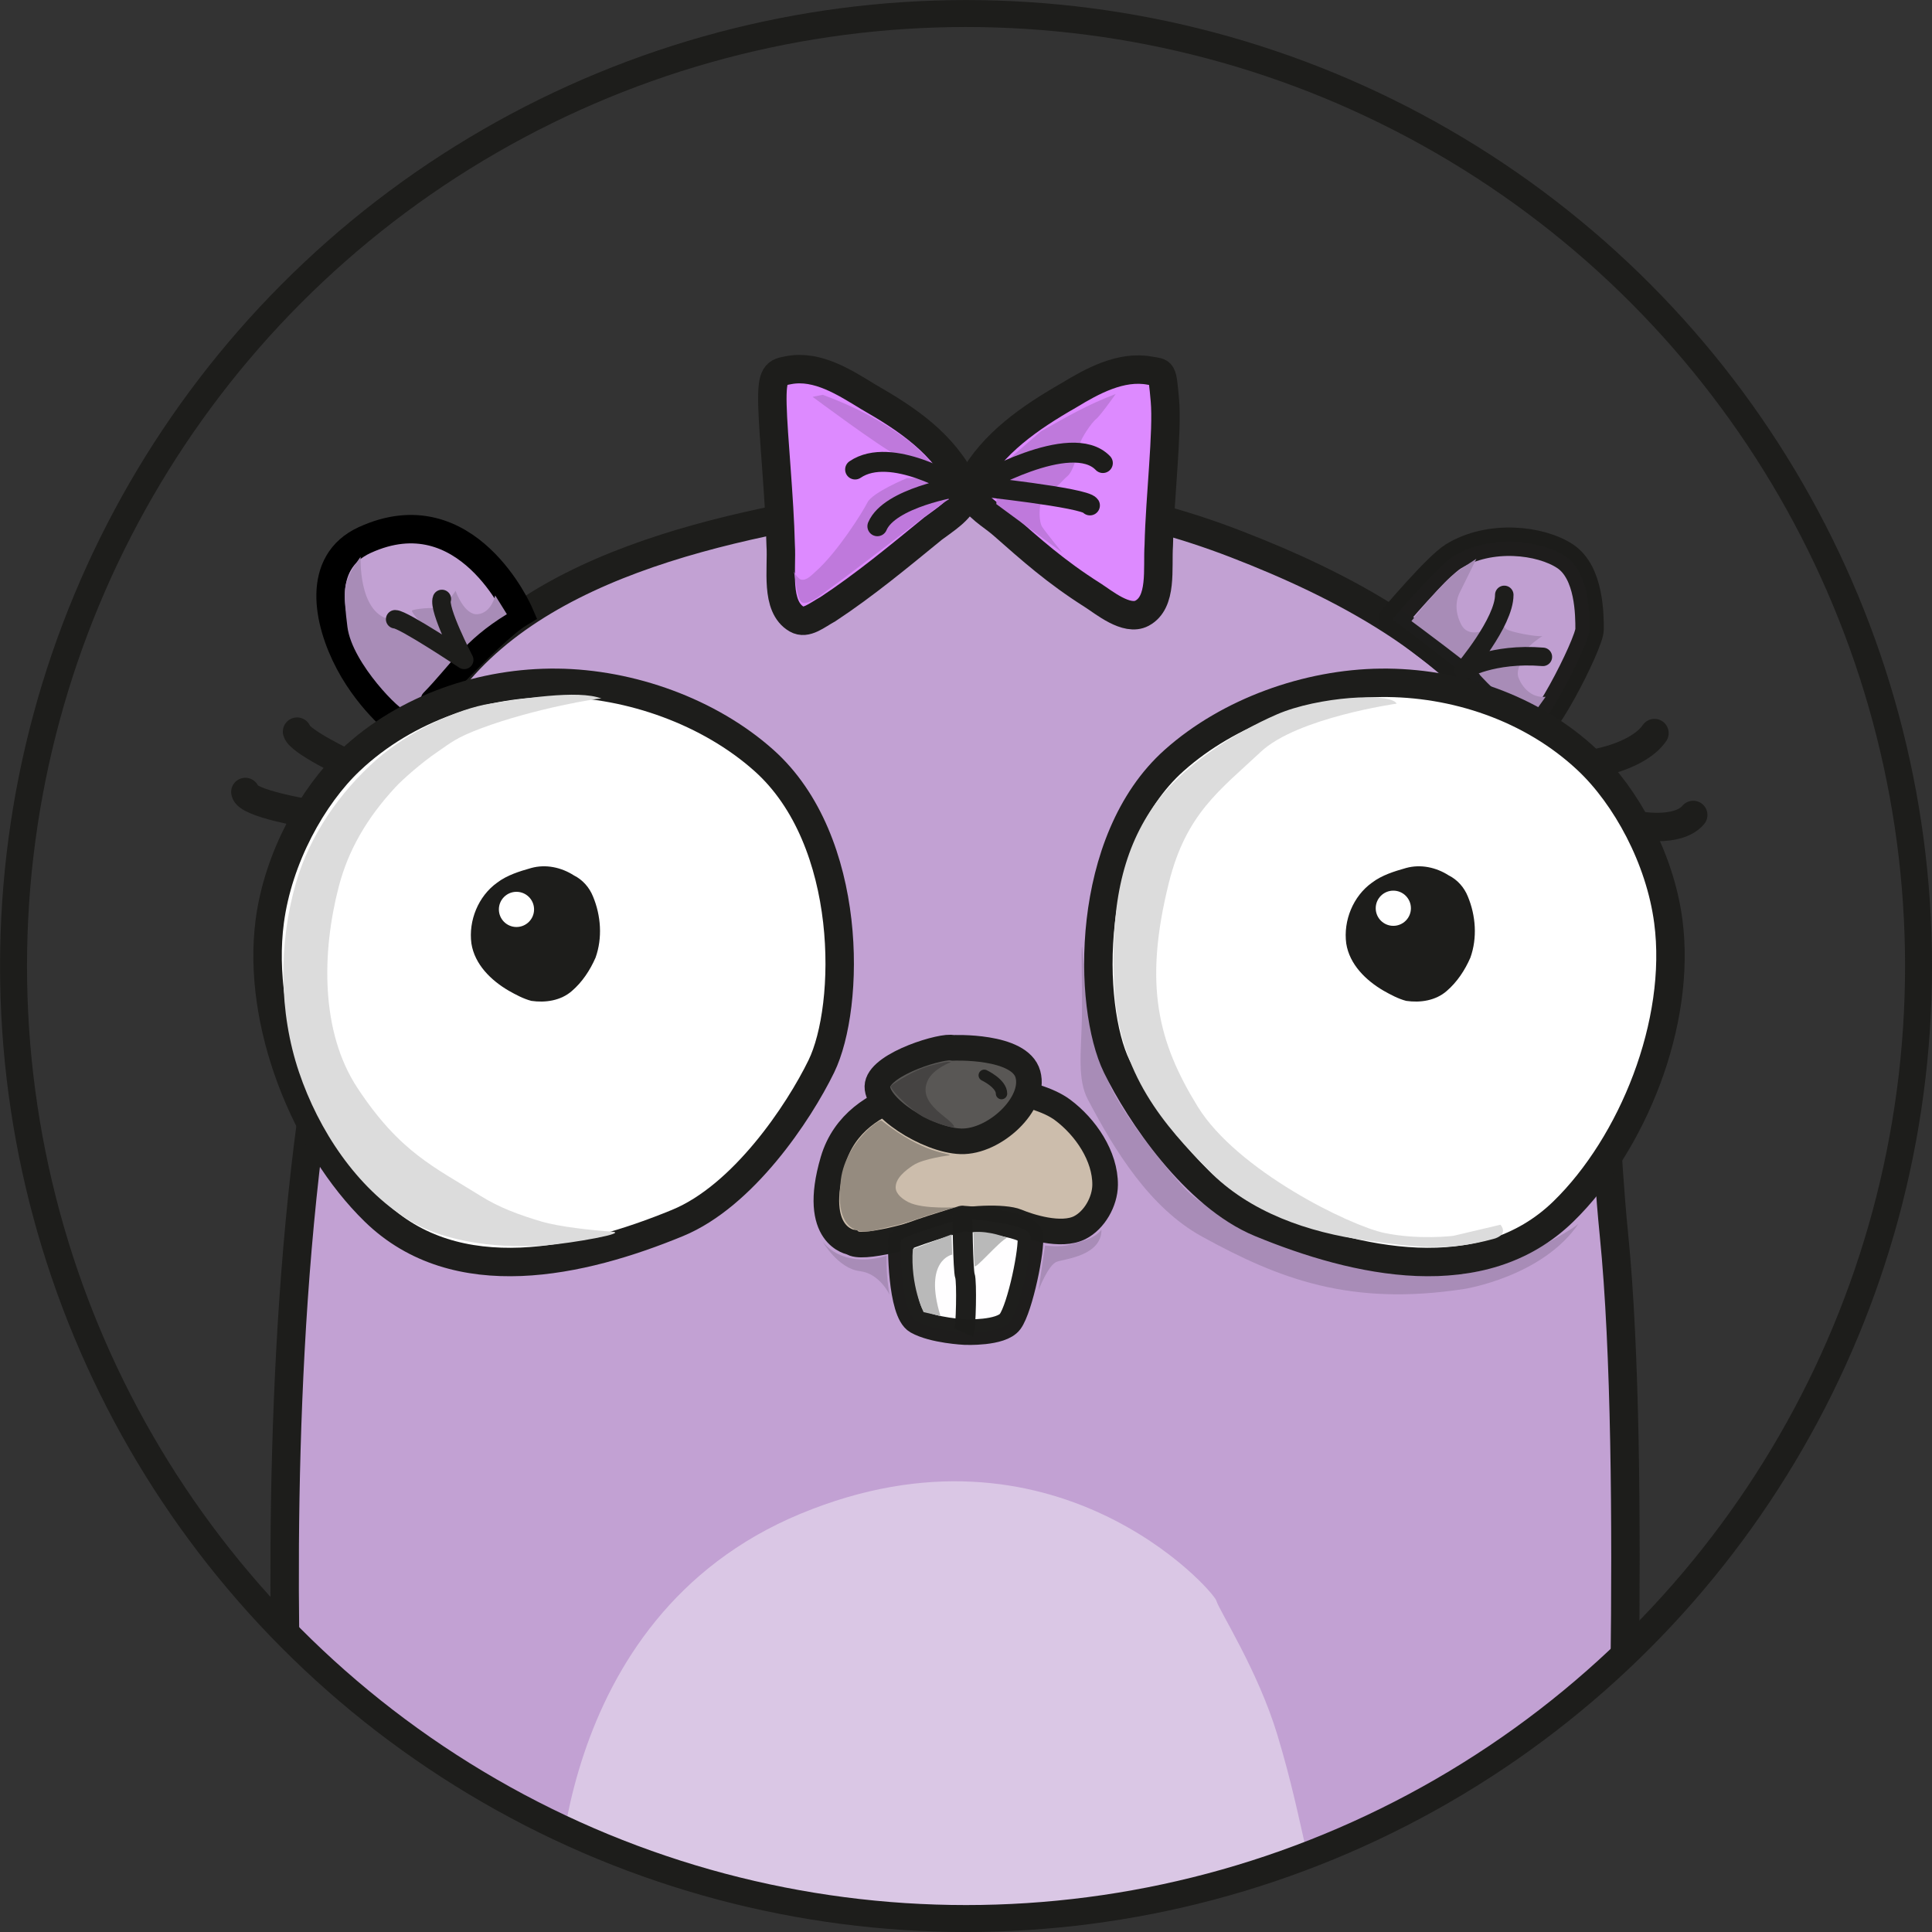 <?xml version="1.0" encoding="UTF-8"?>
<!-- Created with Inkscape (http://www.inkscape.org/) -->
<svg width="79.375mm" height="79.375mm" enable-background="new" version="1.1" viewBox="0 0 281.25 281.25" xmlns="http://www.w3.org/2000/svg" xmlns:cc="http://creativecommons.org/ns#" xmlns:dc="http://purl.org/dc/elements/1.1/" xmlns:rdf="http://www.w3.org/1999/02/22-rdf-syntax-ns#">
 <rect x="0" y="0" width="281.25" height="281.25" fill="#333333" stroke="none"/>
 <defs>
  <clipPath id="clipPath5044">
   <circle cx="332.38" cy="319.46" r="669.12" fill="none" stroke="#1d1d1b" stroke-width="18.938"/>
  </clipPath>
 </defs>
 <g transform="translate(358.24 -715.68)">
  <g transform="matrix(.207 0 0 .207 -285.93 788.78)" clip-path="url(#clipPath5044)">
   <g fill="#c2a1d3" fill-rule="evenodd" stroke-width="20">
    <path d="m-140 1003.8s-52.575-613.74 94.286-858.57c60.789-101.34 207.86-129.69 325.71-147.14 79.812-11.822 164.75 2.327 240 31.429 74.662 28.874 153.37 70.123 197.14 137.14 64.759 99.141 56.746 230.75 68.571 348.57 16.358 162.99 2.857 491.43 2.857 491.43z" stroke="#1d1d1b"/>
    <path d="m-65.714 158.08s60-67.143 81.429-80c0 0-36.545-84.441-108.57-51.429-34.286 15.714-26.071 57.143-10.714 86.071 15.357 28.929 37.857 45.357 37.857 45.357z" stroke="#000"/>
    <path d="m630 82.362s90 67.143 95.714 78.571c5.714 11.429 42.857-61.429 42.857-71.429s0-40-17.143-51.429c-17.143-11.429-52.857-15.714-78.571 1e-6 -11.5 7.028-42.857 44.286-42.857 44.286z" fill-opacity=".992" opacity=".99" stroke="#1d1d1b"/>
   </g>
   <path d="m-95.714 38.434s-1.786 38.571 20 43.929 26.071 6.786 26.071 6.786-10.714-11.786-10-12.857c0.714-1.071 16.071-2.857 18.571-1.071s12.143-12.857 12.143-12.857 6.071 17.5 15.714 16.429c9.643-1.071 12.143-13.214 12.143-13.214l8.214 13.214c-30.386 18.54-39.734 35.971-58.724 55.368-1.895 1.936-1.913 5.316-4.011 7.286-1.956 1.837-6.87 2.618-9.051 4.489-1.352 2.704-37.043-32.147-40.357-58.214-2.912-22.899-1.957-28.139 0-33.214 3.179-8.243 9.286-16.071 9.286-16.071z" fill="#a88cb7" fill-rule="evenodd"/>
   <path d="m643.28 83.643s17.265-21.872 27.607-31.103c5.484-4.894 18.042-12.678 18.042-12.678l-11.429 23.214s-6.071 9.643 0.714 22.857c6.786 13.214 25.714-0.714 25.714-0.714l3.929-4.643s-1.429 6.786 2.5 8.929c3.929 2.143 21.071 5.357 25 4.643 0 0-10.357 6.786-11.071 10-0.714 3.214-8.214 12.857-5.714 19.286s8.767 14.452 19.069 13.467l-7.63 10.717s-11.268-3.294-20.725-9.743c-9.131-6.226-17.979-16.476-17.979-16.476 1.118-1.393-48.026-37.756-48.026-37.756z" fill="#a88cb7" fill-rule="evenodd"/>
   <g stroke="#1d1d1b">
    <path d="m-71.429 82.362c5.714 0 48.571 28.571 48.571 28.571s-18.571-35.714-15.714-42.857" fill="none" stroke-linecap="round" stroke-linejoin="round" stroke-width="13"/>
    <path d="m708.57 65.219c0 19.286-28.571 52.857-28.571 52.857s20-12.143 55.714-9.286" fill="none" stroke-linecap="round" stroke-linejoin="round" stroke-width="13"/>
    <path d="m325 410.93s-72.778-1.429-88.492 52.143c-15.714 53.571 13.117 57.482 13.117 57.482 6.631 5.607 44.94-5.043 66.089-12.482 14.047-4.941 41.429-5.714 50-2.143 8.571 3.571 31.054 10.985 44.286 4.286 10.382-5.257 17.737-18.363 17.857-30 0.209-20.258-13.728-40.788-30-52.857-19.996-14.831-66.429-17.143-72.857-16.429z" fill="#ccbdac" fill-rule="evenodd" stroke-width="18"/>
    <path d="m320.71 383.79s47.143-2.143 52.857 18.571c5.714 20.714-23.571 47.857-47.143 47.143-23.571-0.714-61.429-25-58.571-40 2.857-15 46.429-27.857 52.857-25.714z" fill="#595755" fill-rule="evenodd" stroke-linejoin="round" stroke-width="18"/>
    <path d="m342.86 403.08s12.143 5.714 12.143 12.857" fill="none" stroke-linecap="round" stroke-linejoin="round" stroke-width="8"/>
   </g>
   <path d="m319.44 393.83s-12.542 4.567-16.396 13.045c-7.576 16.668 16.668 26.264 18.688 32.325 0.32 1.279-11.746-1.59-21.213-6.566-8.221-4.32-22.197-17.531-23.486-21.971 3.39-2.623 16.045-11.053 26.812-14.081 10.275-2.89 14.538-3.466 15.595-2.753z" fill="#454342" fill-rule="evenodd"/>
   <path d="m327.29 503.85s-42.427 12.627-42.932 15.152c-0.505 2.525-0.505 50.508 11.111 57.074s33.842 7.576 33.842 7.576 25.433 1.15 31.732-7.398c7.071-9.596 15.658-51.461 14.143-60.553-1.515-9.091-47.182-11.852-47.182-11.852-0.733-0.207-0.715 0-0.715 0z" fill="#fff" fill-rule="evenodd" opacity=".99" stroke="#1d1d1b" stroke-linejoin="round" stroke-width="18"/>
   <path d="m327.5 500.58s0.357 39.643 1.786 43.571c1.429 3.929 0.714 36.786-0.714 40" fill="none" opacity=".99" stroke="#1d1d1b" stroke-width="14"/>
   <g fill-rule="evenodd">
    <path d="m320.34 529.16s-20.387 3.775-8.265 43.171l-11.87-2.699s-9.454-18.556-7.593-44.365l27.254-10.255z" fill="#b9b9b9"/>
    <path d="m335.25 513.32s0.296 21.397 0.801 23.922c0.505 2.525 17.091-17.173 22.79-19.882 0 0-11.974-5.051-23.591-4.041z" fill="#b9b9b9"/>
    <path d="m42.426 993.7s-6.566-208.52 171.22-282.27c177.79-73.741 290.42 54.043 292.44 61.114 2.02 7.071 29.211 49.023 42.931 94.449 10.008 33.136 15.04 58.118 21.718 87.378 3.126 13.695 8.586 41.258 8.586 41.258z" fill="#dac7e5"/>
    <path d="m411.64 312.43c-0.949 2.531 0.419 29.166-0.152 52.057-0.567 22.707-3.107 41.625 4.193 55.524 19.047 36.267 43.648 76.302 80.307 96.47 54.605 30.039 104.51 49.089 184.35 36.871 0 0 55.558-8.586 80.812-46.467 0.604 1.51-42.57 28.038-72.226 34.345-29.314 6.235-70.711 2.613-105.56-9.091-23.141-7.772-80.307-28.789-99.5-49.497-19.193-20.708-53.538-65.155-56.063-82.833-1.103-7.721-6.755-20.917-9.969-38.41-4.145-22.559-5.909-49.252-6.194-48.968z" fill="#a88cb7"/>
   </g>
   <g fill="none" stroke="#1d1d1b" stroke-linecap="round" stroke-linejoin="round" stroke-width="20">
    <path d="m-132.33 218.99s-43.437-7.071-44.447-15.152"/>
    <path d="m-104.05 184.64s-34.345-16.162-36.365-23.234"/>
    <path d="m772.77 183.63s30.305-5.051 41.416-21.213"/>
    <path d="m801.05 227.07s29.294 6.061 40.406-7.071"/>
   </g>
   <g fill-rule="evenodd">
    <path d="m42.426 127.06c51.781 0.559 107.16 20.384 145.46 54.548 63.291 56.448 60.904 173.11 40.406 215.16-15.957 32.74-54.968 91.12-101.02 110.11-67.312 27.754-155.71 47.884-213.14-8.081-48.363-47.131-83.176-132.35-73.741-204.05 5.834-44.34 29.936-87.995 56.569-113.14 39.677-37.457 94.231-55.101 145.46-54.548z" fill="#fff" stroke="#1d1d1b" stroke-width="20"/>
    <path d="m621.89 127.06c-51.781 0.559-107.16 20.384-145.46 54.548-63.291 56.448-60.904 173.11-40.406 215.16 15.957 32.74 54.968 91.12 101.02 110.11 67.312 27.754 155.71 47.884 213.14-8.081 48.363-47.131 83.176-132.35 73.741-204.05-5.834-44.34-29.936-87.995-56.569-113.14-39.677-37.457-94.231-55.101-145.46-54.548z" fill="#fff" stroke="#1d1d1b" stroke-width="20"/>
    <path d="m24.286 257.28c-8.389 2.389-16.967 4.993-24.024 10.351-13.246 9.482-20.217 26.702-18.068 42.737 2.298 14.749 13.839 25.982 26.228 33.201 5.071 2.854 10.314 5.694 15.952 7.172 9.882 1.434 20.701-0.164 28.436-6.918 7.352-6.309 12.844-14.656 16.696-23.487 4.958-13.87 3.814-29.601-1.818-43.088-2.559-6.327-7.243-11.672-13.377-14.733-8.841-5.691-19.762-8.058-30.025-5.234z" fill="#1d1d1b"/>
    <path d="m639.52 257.28c-8.389 2.389-16.967 4.993-24.024 10.351-13.246 9.482-20.217 26.702-18.068 42.737 2.298 14.749 13.839 25.982 26.228 33.201 5.071 2.854 10.314 5.694 15.952 7.172 9.882 1.434 20.701-0.164 28.436-6.918 7.352-6.309 12.844-14.656 16.696-23.487 4.958-13.87 3.814-29.601-1.818-43.088-2.559-6.327-7.243-11.672-13.377-14.733-8.841-5.691-19.762-8.058-30.025-5.234z" fill="#1d1d1b"/>
    <circle cx="13.89" cy="286.41" r="12.374" fill="#fff"/>
    <circle transform="scale(-1,1)" cx="-630.54" cy="285.59" r="12.374" fill="#fff"/>
    <path d="m632.86 141.71s-69.792 9.819-95.459 33.84c-28.699 26.859-52.528 43.437-64.65 91.924-18.07 72.281-7.55 112.48 20.203 157.58 27.702 45.019 107.08 83.843 131.32 88.893s48.487 2.02 48.487 2.02l33.126-7.801s6.418 6.85-5 10c-32.995 9.102-56.413 5.621-89.204 1.092-41.107-5.678-82.22-19.762-111.2-49.462-30.139-30.884-63.186-67.146-66.201-128.97-2.676-54.882 5.013-93.929 27.238-126.39 19.917-29.09 57.952-52.497 87.19-65.191 28.771-12.492 80.113-15.621 84.153-7.54z" fill="#dcdcdc"/>
    <path d="m73.741 138.17c-0.387-0.774-47.075 6.814-84.516 20.811-17.966 6.717-21.363 10.157-31.1 16.788-10.699 7.287-23.943 18.816-29.682 25.041-19.44 21.088-32.742 43.447-39.56 69.689-11.905 45.822-12.922 101.89 13.132 141.42 30.005 45.524 54.179 55.674 86.798 76.072 13.031 8.149 27.095 13.306 42.502 17.872 12.88 3.817 35.901 6.232 49.349 7.127 13.489 0.898-27.786 8.197-45.942 9.617-28.183 2.204-69.108-0.537-96.994-17.959-36.478-22.79-62.963-62.986-76.751-103.73-14.255-42.122-14.448-90.676-2.082-133.39 9.568-33.049 30.73-63.582 56.497-86.383 22.326-19.756 57.19-35.911 80.25-39.483 19.965-3.092 61.915-10.087 78.099-3.495z" fill="#dcdcdc"/>
    <path d="m229.26 520.12s10.895 18.941 26.131 20.693c13.992 1.608 20.884 16.578 20.884 16.578-1.667-8.839-2.364-18.688-2.02-27.527-11.094 3.972-32.535 5.743-44.995-9.744z" fill="#a88cb7"/>
    <path d="m381.02 554.2s6.877-18.024 12.938-20.045c6.061-2.02 31.345-4.275 31.345-22.458-5.434 6.854-14.912 8.253-22.923 10.628-6.123 1.815-16.754 0.525-16.754 0.525z" fill="#a88cb7"/>
    <path d="m270.86 435.1c-1.672-2.382-28.731 18.126-29.185 46.27-4e-3 0.018-5.615 36.021 22.374 31.108 1.537-0.27 10.328-2.515 13.897-3.244 11.313-2.309 21.867-6.938 32.924-9.977 4.697-1.291 11.155-3.757 14.185-3.505 0 0-25.033 1.941-35.651-3.523-3.978-2.047-8.705-5.629-8.839-10.102-0.198-6.598 6.637-11.986 12.122-15.657 7.478-5.006 26.032-7.145 26.032-7.145-1.138-2.013-17.634-0.485-47.861-24.226z" fill="#958b7f"/>
   </g>
   <g>
    <path d="m295.97 464.45z" fill="none" stroke="#000" stroke-width="1px"/>
    <path d="m328.57-11.924c-14.229-29.186-39.634-46.333-67.175-62.085-16.269-9.908-35.655-22.658-55.942-18.839-8.859 1.668-12.106 1.982-11.566 24.393 0.54 22.411 5.035 64.849 5.813 98.828 1.092 16.571-4.06 43.067 11.282 51.907 6.676 3.847 14.127-2.748 22.005-7.079 25.903-17.08 49.838-36.996 73.852-56.602 8.504-6.446 18.754-12.347 22.972-22.637 0.546-2.663 0.104-5.521-1.242-7.885z" fill="#dd8aff" fill-rule="evenodd" stroke="#1d1d1b" stroke-width="20"/>
    <path d="m334.2-14.576c14.584-26.674 40.645-44.817 68.185-60.569 16.269-9.908 36.665-21.143 56.952-17.324 8.859 1.668 8.57-1.048 10.555 20.858s-3.52 67.879-4.298 101.86c-1.092 16.571 2.714 40.137-11.787 47.866-10.844 5.78-27.039-7.823-34.632-12.635-26.207-16.61-43.136-31.85-63.246-49.531-8.074-7.099-18.754-12.347-22.972-22.637-0.546-2.663-0.035-5.551 1.242-7.885z" fill="#dd8aff" fill-rule="evenodd" stroke="#1d1d1b" stroke-width="20"/>
   </g>
   <g fill="#bf79dc" fill-rule="evenodd">
    <path d="m288.57-16.924s-24.286 10-27.857 17.143c-3.571 7.143-21.257 35.178-36.429 48.571-2.878 2.541-6.211 6.335-10 5.714-2.829-0.464-5.714-6.429-5.714-6.429 1.341 0.383 1.823 19.04 5.714 22.143 3.951 3.151 14.112-5.263 18.214-8.214 25.641-18.442 83.937-64.502 85.357-63.75l-0.714-15.179z"/>
    <path d="m229.29-75.495-7.143 1.429s48.707 36.306 59.821 41.429c3.935 1.814 9.718 1.517 14.255 3.311 8.121 3.212 14.609 6.169 14.138 6.689 0 0-13.002-14.89-20.893-20.714-18.297-13.505-36.778-23.534-60.179-32.143z"/>
    <path d="m435.29-76.036s-11.003 15.541-13.86 17.684-10.714 13.571-11.429 17.857c-0.714 4.286-4.286 18.571-8.571 22.143-4.286 3.571-6.429 7.857-13.571 10.714-7.143 2.857-7.143 20.714-4.286 25 2.857 4.286 14.112 18.102 14.112 18.102l-46.326-34.088 0.829-24.694 30.584-26.55c18.371-10.207 32.23-18.516 52.517-26.169z"/>
   </g>
   <path d="m252.03-22.945c25.254-17.173 72.226 12.122 72.226 12.122s-47.982 7.576-56.569 27.779" fill="none" stroke="#1d1d1b" stroke-linecap="round" stroke-linejoin="round" stroke-width="14"/>
   <path d="m426.28-27.491c-22.223-23.234-89.398 16.162-89.398 16.162s76.772 8.081 80.307 13.637" fill="none" stroke="#1d1d1b" stroke-linecap="round" stroke-linejoin="round" stroke-width="14"/>
  </g>
 </g>
 <g transform="translate(358.24 -715.68)">
  <circle cx="-217.61" cy="856.31" r="138.66" fill="none" stroke="#1d1d1b" stroke-width="3.925"/>
 </g>
</svg>
